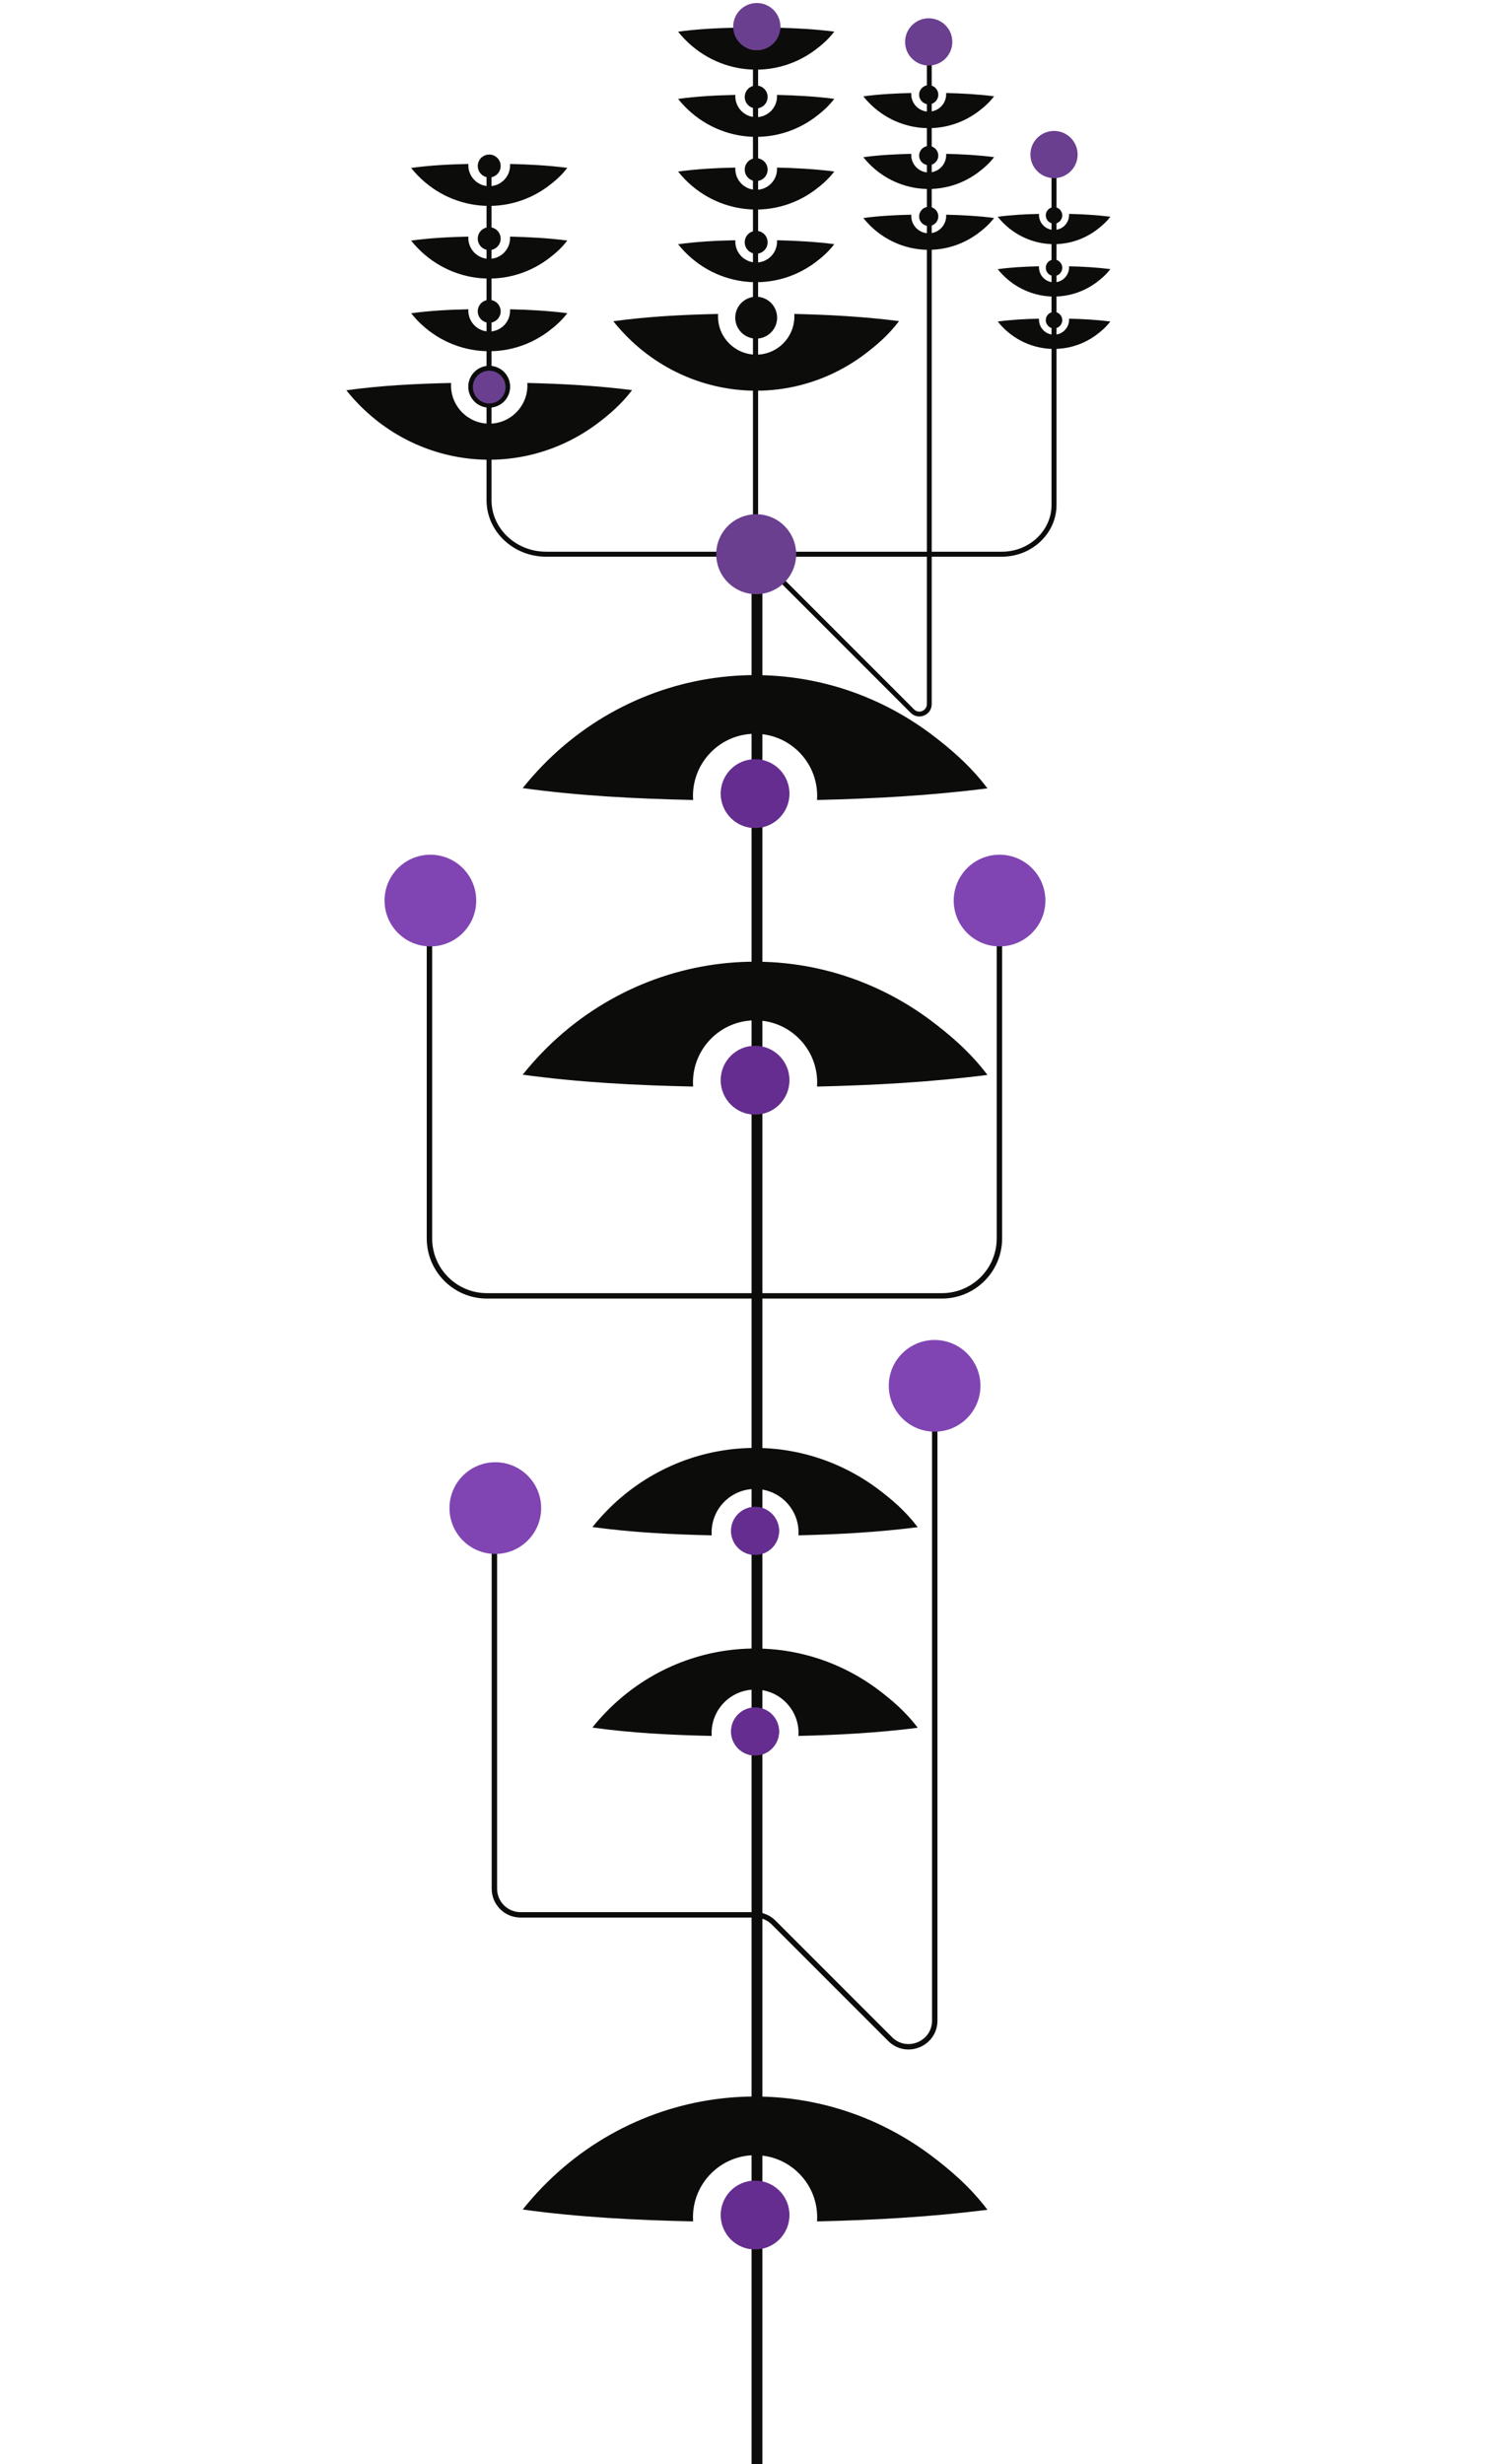 <?xml version="1.0" encoding="UTF-8"?>
<svg xmlns="http://www.w3.org/2000/svg" width="275.651" height="450" viewBox="0 0 275.651 450">
  <g id="Tallo">
    <g>
      <line x1="138.279" y1="450.55" x2="138.279" y2="101.659" fill="none" stroke="#0c0d0b" stroke-miterlimit="10" stroke-width="1.978"/>
      <path d="M78.447,164.395v61.758c0,5.797,4.699,10.496,10.496,10.496h83.127c5.797,0,10.496-4.699,10.496-10.496v-61.758" fill="none" stroke="#0c0d0b" stroke-miterlimit="10" stroke-width=".989"/>
      <path d="M90.31,277.436v67.476c0,2.639,2.139,4.778,4.778,4.778h42.847c1.267,0,2.483.503,3.379,1.4l21.281,21.281c3.01,3.01,8.157.878,8.157-3.379v-115.583" fill="none" stroke="#0c0d0b" stroke-linejoin="round" stroke-width=".989"/>
    </g>
  </g>
  <g id="Hojas">
    <g>
      <g>
        <path d="M149.247,146.094c.016-.247.027-.496.027-.748,0-6.265-5.079-11.344-11.344-11.344s-11.344,5.079-11.344,11.344c0,.251.011.5.027.747-10.422-.223-20.858-.754-31.131-2.168,18.256-22.87,50.689-27.458,74.284-10.102,3.904,2.926,7.46,5.984,10.612,10.146-10.356,1.321-20.735,1.888-31.131,2.125Z" fill="#0c0d0b"/>
        <circle cx="137.931" cy="144.98" r="6.221" transform="translate(-44.982 63.82) rotate(-22.5)" fill="#0c0d0b"/>
      </g>
      <circle cx="137.931" cy="144.921" r="6.28" fill="#662d91"/>
    </g>
    <g>
      <g>
        <path d="M149.247,198.428c.016-.247.027-.496.027-.748,0-6.265-5.079-11.344-11.344-11.344s-11.344,5.079-11.344,11.344c0,.251.011.5.027.747-10.422-.223-20.858-.754-31.131-2.168,18.256-22.87,50.689-27.458,74.284-10.102,3.904,2.926,7.46,5.984,10.612,10.146-10.356,1.321-20.735,1.888-31.131,2.125Z" fill="#0c0d0b"/>
        <circle cx="137.931" cy="197.314" r="6.221" transform="translate(-65.009 67.803) rotate(-22.5)" fill="#0c0d0b"/>
      </g>
      <circle cx="137.931" cy="197.255" r="6.28" fill="#662d91"/>
    </g>
    <g>
      <g>
        <path d="M149.247,405.67c.016-.247.027-.496.027-.748,0-6.265-5.079-11.344-11.344-11.344s-11.344,5.079-11.344,11.344c0,.251.011.5.027.747-10.422-.223-20.858-.754-31.131-2.168,18.256-22.87,50.689-27.458,74.284-10.102,3.904,2.926,7.46,5.984,10.612,10.146-10.356,1.321-20.735,1.888-31.131,2.125Z" fill="#0c0d0b"/>
        <circle cx="137.931" cy="404.556" r="6.221" transform="translate(-144.317 83.579) rotate(-22.5)" fill="#0c0d0b"/>
      </g>
      <circle cx="137.931" cy="404.497" r="6.28" fill="#662d91"/>
    </g>
    <g>
      <g>
        <path d="M145.852,280.38c.011-.173.019-.347.019-.523,0-4.386-3.555-7.941-7.941-7.941s-7.941,3.555-7.941,7.941c0,.176.008.35.019.523-7.295-.156-14.6-.528-21.792-1.518,12.779-16.009,35.482-19.22,51.999-7.072,2.733,2.048,5.222,4.189,7.428,7.102-7.249.925-14.514,1.321-21.792,1.488Z" fill="#0c0d0b"/>
        <circle cx="137.931" cy="279.6" r="4.355" transform="translate(-96.499 74.067) rotate(-22.5)" fill="#0c0d0b"/>
      </g>
      <circle cx="137.931" cy="279.559" r="4.396" fill="#662d91"/>
    </g>
    <g>
      <g>
        <path d="M145.852,317.013c.011-.173.019-.347.019-.523,0-4.386-3.555-7.941-7.941-7.941s-7.941,3.555-7.941,7.941c0,.176.008.35.019.523-7.295-.156-14.6-.528-21.792-1.518,12.779-16.009,35.482-19.22,51.999-7.072,2.733,2.048,5.222,4.189,7.428,7.102-7.249.925-14.514,1.321-21.792,1.488Z" fill="#0c0d0b"/>
        <circle cx="137.931" cy="316.234" r="4.355" transform="translate(-110.518 76.855) rotate(-22.5)" fill="#0c0d0b"/>
      </g>
      <circle cx="137.931" cy="316.192" r="4.396" fill="#662d91"/>
    </g>
  </g>
  <g id="Flores">
    <g>
      <path d="M192.085,29.41v62.785c0,4.719-4.073,8.558-9.079,8.558h-12.808V6.161h-.886v94.592h-30.83V11.875h-.94v88.878h-37.783c-5.498,0-9.97-4.217-9.97-9.401V29.41h-.911v61.942c0,5.686,4.881,10.312,10.881,10.312h37.783v32.72h.94v-32.079l27.87,27.87c.437.436.999.665,1.579.665.292,0,.589-.058.877-.177.858-.355,1.391-1.153,1.391-2.082v-26.917h12.808c5.509,0,9.99-4.248,9.99-9.469V29.41h-.911ZM169.311,128.582c0,.674-.436,1.094-.844,1.263-.408.169-1.014.18-1.49-.296l-27.884-27.884h30.218v26.917Z" fill="#0c0d0b"/>
      <g>
        <path d="M145.09,57.331c.01.152.017.305.017.46,0,3.852-3.122,6.974-6.974,6.974s-6.974-3.122-6.974-6.974c0-.155.007-.307.017-.459-6.408.137-12.823.463-19.14,1.333,11.224,14.06,31.164,16.881,45.67,6.211,2.4-1.799,4.586-3.679,6.524-6.238-6.367-.812-12.748-1.161-19.14-1.307Z" fill="#0c0d0b"/>
        <circle cx="138.133" cy="58.016" r="3.825" transform="translate(31.672 163.432) rotate(-67.5)" fill="#0c0d0b"/>
      </g>
      <g>
        <path d="M141.936,17.333c.005.083.009.167.009.251,0,2.106-1.707,3.812-3.812,3.812s-3.812-1.707-3.812-3.812c0-.084.004-.168.009-.251-3.503.075-7.01.253-10.462.729,6.135,7.686,17.035,9.228,24.965,3.395,1.312-.983,2.507-2.011,3.566-3.41-3.48-.444-6.968-.634-10.462-.714Z" fill="#0c0d0b"/>
        <circle cx="138.133" cy="17.707" r="2.091" transform="translate(68.912 138.549) rotate(-67.5)" fill="#0c0d0b"/>
      </g>
      <g>
        <path d="M141.936,30.603c.005.083.009.167.009.251,0,2.106-1.707,3.812-3.812,3.812s-3.812-1.707-3.812-3.812c0-.084.004-.168.009-.251-3.503.075-7.01.253-10.462.729,6.135,7.686,17.035,9.228,24.965,3.395,1.312-.983,2.507-2.011,3.566-3.41-3.48-.444-6.968-.634-10.462-.714Z" fill="#0c0d0b"/>
        <circle cx="138.133" cy="30.977" r="2.091" transform="translate(56.652 146.741) rotate(-67.5)" fill="#0c0d0b"/>
      </g>
      <g>
        <path d="M141.936,43.873c.005.083.009.167.009.251,0,2.106-1.707,3.812-3.812,3.812s-3.812-1.707-3.812-3.812c0-.084.004-.168.009-.251-3.503.075-7.01.253-10.462.729,6.135,7.686,17.035,9.228,24.965,3.395,1.312-.983,2.507-2.011,3.566-3.41-3.48-.444-6.968-.634-10.462-.714Z" fill="#0c0d0b"/>
        <circle cx="138.133" cy="44.247" r="2.091" transform="translate(44.392 154.933) rotate(-67.5)" fill="#0c0d0b"/>
      </g>
      <g>
        <path d="M172.833,16.988c.005.07.008.14.008.21,0,1.763-1.429,3.192-3.192,3.192s-3.192-1.429-3.192-3.192c0-.071.003-.141.008-.21-2.932.063-5.868.212-8.759.61,5.137,6.435,14.262,7.725,20.9,2.842,1.098-.823,2.099-1.684,2.986-2.855-2.914-.372-5.834-.531-8.759-.598Z" fill="#0c0d0b"/>
        <circle cx="169.649" cy="17.301" r="1.75" fill="#0c0d0b"/>
      </g>
      <g>
        <path d="M172.833,28.097c.005.07.008.14.008.21,0,1.763-1.429,3.192-3.192,3.192s-3.192-1.429-3.192-3.192c0-.071.003-.141.008-.21-2.932.063-5.868.212-8.759.61,5.137,6.435,14.262,7.725,20.9,2.842,1.098-.823,2.099-1.684,2.986-2.855-2.914-.372-5.834-.531-8.759-.598Z" fill="#0c0d0b"/>
        <circle cx="169.649" cy="28.411" r="1.75" fill="#0c0d0b"/>
      </g>
      <g>
        <path d="M172.833,39.207c.005.07.008.14.008.21,0,1.763-1.429,3.192-3.192,3.192s-3.192-1.429-3.192-3.192c0-.071.003-.141.008-.21-2.932.063-5.868.212-8.759.61,5.137,6.435,14.262,7.725,20.9,2.842,1.098-.823,2.099-1.684,2.986-2.855-2.914-.372-5.834-.531-8.759-.598Z" fill="#0c0d0b"/>
        <circle cx="169.649" cy="39.52" r="1.75" fill="#0c0d0b"/>
      </g>
      <g>
        <path d="M195.282,39.063c.004.06.007.12.007.181,0,1.518-1.231,2.748-2.748,2.748s-2.748-1.231-2.748-2.748c0-.061.003-.121.007-.181-2.525.054-5.053.183-7.542.525,4.423,5.541,12.281,6.652,17.998,2.448.946-.709,1.807-1.45,2.571-2.458-2.509-.32-5.024-.457-7.543-.515Z" fill="#0c0d0b"/>
        <circle cx="192.54" cy="39.333" r="1.507" fill="#0c0d0b"/>
      </g>
      <g>
        <path d="M195.282,48.63c.004.06.007.12.007.181,0,1.518-1.231,2.748-2.748,2.748s-2.748-1.231-2.748-2.748c0-.061.003-.121.007-.181-2.525.054-5.053.183-7.542.525,4.423,5.541,12.281,6.652,17.998,2.448.946-.709,1.807-1.45,2.571-2.458-2.509-.32-5.024-.457-7.543-.515Z" fill="#0c0d0b"/>
        <circle cx="192.54" cy="48.9" r="1.507" fill="#0c0d0b"/>
      </g>
      <g>
        <path d="M195.282,58.197c.004.06.007.12.007.181,0,1.518-1.231,2.748-2.748,2.748s-2.748-1.231-2.748-2.748c0-.061.003-.121.007-.181-2.525.054-5.053.183-7.542.525,4.423,5.541,12.281,6.652,17.998,2.448.946-.709,1.807-1.45,2.571-2.458-2.509-.32-5.024-.457-7.543-.515Z" fill="#0c0d0b"/>
        <circle cx="192.54" cy="58.466" r="1.507" fill="#0c0d0b"/>
      </g>
      <g>
        <path d="M96.322,69.937c.01.152.017.305.017.46,0,3.852-3.122,6.974-6.974,6.974s-6.974-3.122-6.974-6.974c0-.155.007-.307.017-.459-6.408.137-12.823.463-19.14,1.333,11.224,14.06,31.164,16.881,45.67,6.211,2.4-1.799,4.586-3.679,6.524-6.238-6.367-.812-12.748-1.161-19.14-1.307Z" fill="#0c0d0b"/>
        <circle cx="89.365" cy="70.622" r="3.825" transform="translate(-10.08 126.159) rotate(-67.5)" fill="#0c0d0b"/>
      </g>
      <g>
        <path d="M93.168,29.939c.005.083.009.167.009.251,0,2.106-1.707,3.812-3.812,3.812s-3.812-1.707-3.812-3.812c0-.084.004-.168.009-.251-3.503.075-7.01.253-10.462.729,6.135,7.686,17.035,9.228,24.965,3.395,1.312-.983,2.507-2.011,3.566-3.41-3.48-.444-6.968-.634-10.462-.714Z" fill="#0c0d0b"/>
        <circle cx="89.365" cy="30.314" r="2.091" transform="translate(27.16 101.276) rotate(-67.5)" fill="#0c0d0b"/>
      </g>
      <g>
        <path d="M93.168,43.21c.005.083.009.167.009.251,0,2.106-1.707,3.812-3.812,3.812s-3.812-1.707-3.812-3.812c0-.084.004-.168.009-.251-3.503.075-7.01.253-10.462.729,6.135,7.686,17.035,9.228,24.965,3.395,1.312-.983,2.507-2.011,3.566-3.41-3.48-.444-6.968-.634-10.462-.714Z" fill="#0c0d0b"/>
        <circle cx="89.365" cy="43.584" r="2.091" transform="translate(14.9 109.467) rotate(-67.5)" fill="#0c0d0b"/>
      </g>
      <g>
        <path d="M93.168,56.48c.005.083.009.167.009.251,0,2.106-1.707,3.812-3.812,3.812s-3.812-1.707-3.812-3.812c0-.084.004-.168.009-.251-3.503.075-7.01.253-10.462.729,6.135,7.686,17.035,9.228,24.965,3.395,1.312-.983,2.507-2.011,3.566-3.41-3.48-.444-6.968-.634-10.462-.714Z" fill="#0c0d0b"/>
        <circle cx="89.365" cy="56.854" r="2.091" transform="translate(2.64 117.659) rotate(-67.5)" fill="#0c0d0b"/>
      </g>
      <circle cx="89.365" cy="70.687" r="2.986" fill="#6a3f8f"/>
      <circle cx="169.649" cy="7.654" r="4.313" fill="#6a3f8f"/>
      <g>
        <path d="M141.936,5.058c.005.083.009.167.009.251,0,2.106-1.707,3.812-3.812,3.812s-3.812-1.707-3.812-3.812c0-.084.004-.168.009-.251-3.503.075-7.01.253-10.462.729,6.135,7.686,17.035,9.228,24.965,3.395,1.312-.983,2.507-2.011,3.566-3.41-3.48-.444-6.968-.634-10.462-.714Z" fill="#0c0d0b"/>
        <circle cx="138.133" cy="5.432" r="2.091" transform="translate(80.253 130.971) rotate(-67.5)" fill="#0c0d0b"/>
      </g>
      <circle cx="138.249" cy="4.863" r="4.313" fill="#6a3f8f"/>
      <circle cx="192.54" cy="28.223" r="4.313" fill="#6a3f8f"/>
      <circle cx="138.133" cy="101.209" r="7.299" fill="#6a3f8f"/>
    </g>
    <circle cx="78.619" cy="164.459" r="8.373" fill="#8045b2"/>
    <circle cx="90.481" cy="275.407" r="8.373" fill="#8045b2"/>
    <circle cx="182.589" cy="164.459" r="8.373" fill="#8045b2"/>
    <circle cx="170.726" cy="253.078" r="8.373" fill="#8045b2"/>
  </g>
</svg>